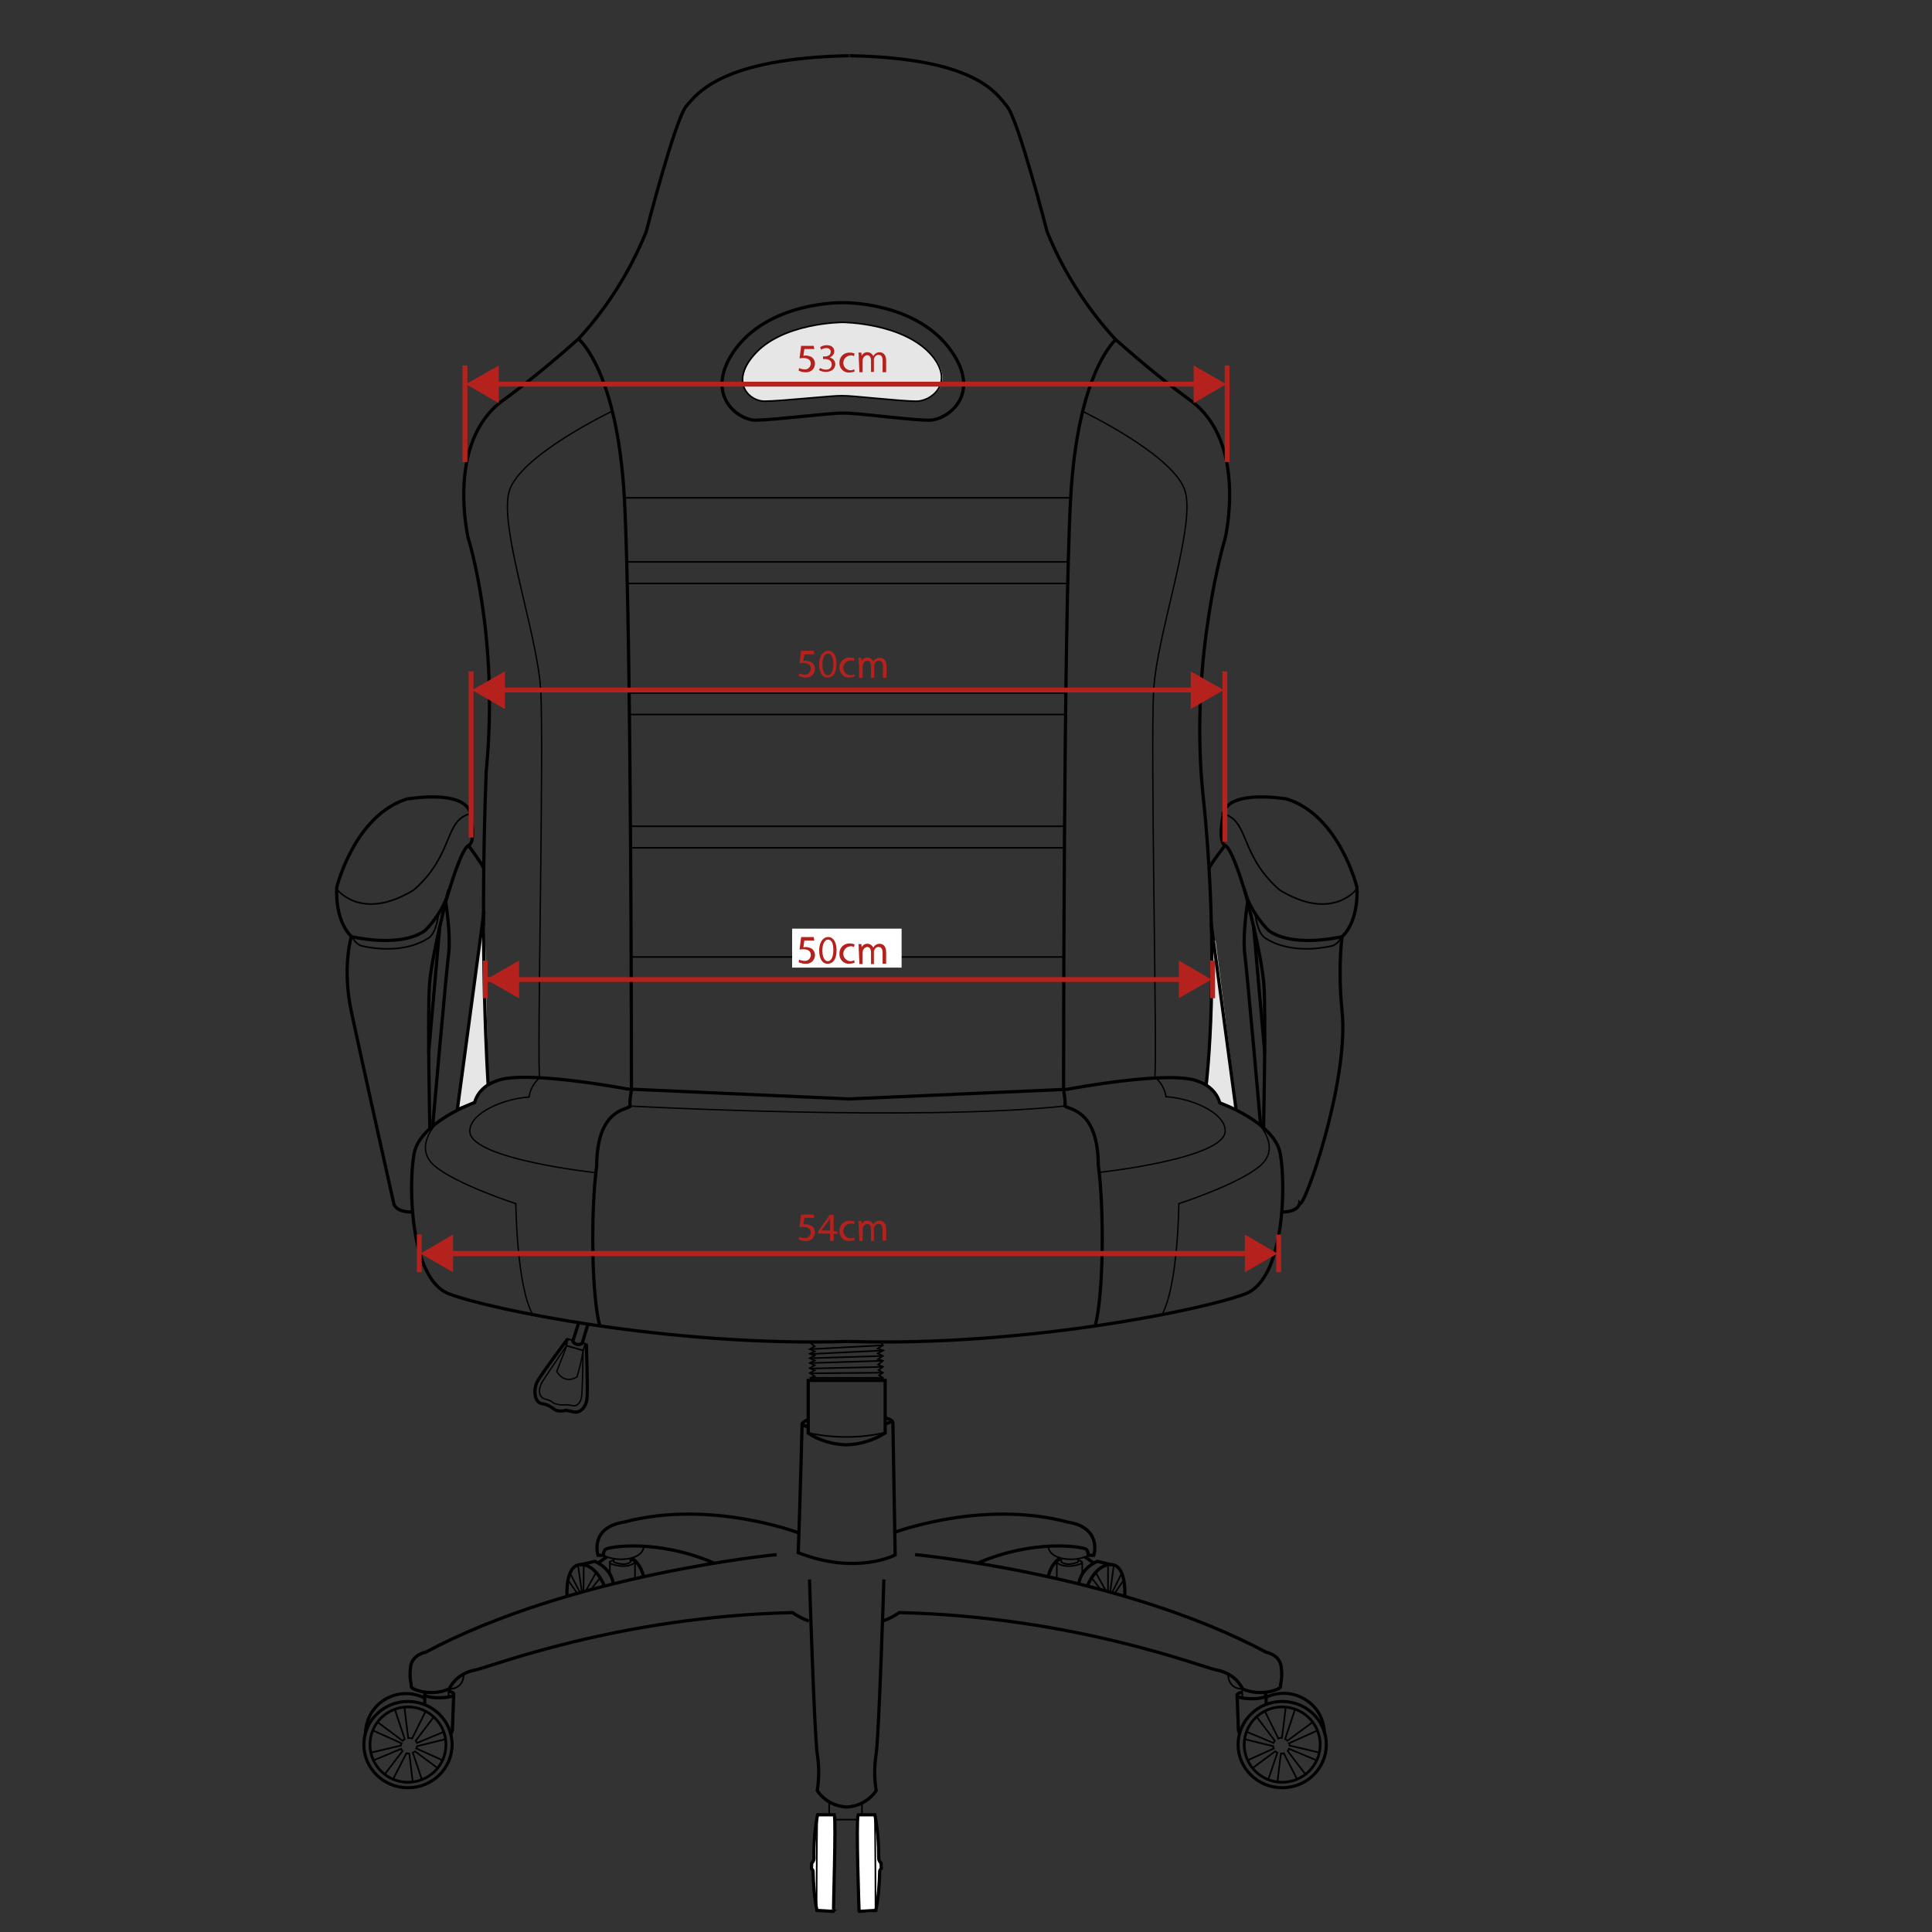 <?xml version="1.0" encoding="utf-8"?>
<!-- Generator: Adobe Illustrator 23.0.1, SVG Export Plug-In . SVG Version: 6.00 Build 0)  -->
<svg version="1.1" id="Camada_1" xmlns="http://www.w3.org/2000/svg" xmlns:xlink="http://www.w3.org/1999/xlink" x="0px" y="0px"
	 viewBox="0 0 600 600" style="enable-background:new 0 0 600 600;" xml:space="preserve">
<rect x="0" y="0" width="600" height="600" fill="#333333" stroke="none"/>
<style type="text/css">
	.st0{fill:#FFFFFF;}
	.st1{fill:#E6E6E6;}
	.st2{fill:none;stroke:#000000;stroke-width:0.5;stroke-miterlimit:10;}
	.st3{fill:none;stroke:#000000;stroke-miterlimit:10;}
	.st4{fill:none;stroke:#000000;stroke-width:0.42;stroke-miterlimit:10;}
	.st5{fill:none;stroke:#000000;stroke-width:0.95;stroke-miterlimit:10;}
	.st6{fill:none;stroke:#000000;stroke-width:0.83;stroke-miterlimit:10;}
	.st7{fill:none;stroke:#000000;stroke-width:0.52;stroke-miterlimit:10;}
	.st8{fill:none;stroke:#000000;stroke-width:0.49;stroke-miterlimit:10;}
	.st9{fill:#B5221D;}
	.st10{fill:none;stroke:#B5221D;stroke-width:1.53;stroke-miterlimit:10;}
	.st11{fill:none;stroke:#B5221D;stroke-width:1.5;stroke-miterlimit:10;}
	.st12{fill:none;stroke:#B5221D;stroke-width:1.51;stroke-miterlimit:10;}
	.st13{fill:none;stroke:#B5221D;stroke-width:1.6;stroke-miterlimit:10;}
</style>
<path class="st0" d="M259.3,563.9h-5.2c-0.9,4.6-1.2,9.1-1.2,13.7c-0.1,0.5-0.3,0.9-0.7,1.3l-0.1,1.7c0,0,0.5,0.5,0.5,0.7
	c0.1,4.1,0.4,8.3,1.2,12.3l5.2,0.3C259.1,594,260,565.9,259.3,563.9z"/>
<path class="st0" d="M273.1,577.6c0.2-4.6-0.2-9.2-1.2-13.7h-5.2C266.1,566,267,594,267,594l5.2-0.3c0.7-4.1,1.1-8.2,1.2-12.3
	c0-0.2,0.5-0.7,0.5-0.7l-0.1-1.7C273.5,578.5,273.2,578.1,273.1,577.6z"/>
<path class="st1" d="M289.6,110.4c-8.7-10.2-27.7-10.3-27.7-10.3s-19,0-27.7,10.3c-7.4,8.6-1.1,14.3,3.4,14.2c4.8,0,21.2-1.8,24-1.7
	c2.8-0.1,18.1,1.7,22.9,1.7C289.3,124.8,297.1,119.1,289.6,110.4z"/>
<polygon class="st1" points="150.6,287.5 151.6,336.6 149.6,338.1 147.4,342.1 142.3,343.9 149.9,287.5 "/>
<polygon class="st1" points="376.7,292.1 374.9,337.3 377.2,338.7 379.2,342.7 384.2,344.7 377.5,292.1 "/>
<polyline class="st2" points="273.6,416.9 274.2,417.8 272.6,418.8 274.3,419.4 272.6,420.3 274.2,421.1 272.7,422.1 274.2,422.6 
	272.7,423.8 274.2,424.5 272.8,425.5 274.2,426.3 273,427.1 274.2,427.9 273.4,428.7 "/>
<polyline class="st2" points="251.5,416.9 253,418.1 251.5,419 253,419.7 251.5,420.4 253,421 251.5,421.8 253,422.5 251.5,423.3 
	253,424 251.5,424.9 253,425.6 251.5,426.4 253,427.4 251.7,427.9 252.5,428.7 "/>
<line class="st2" x1="274.1" y1="417.8" x2="251.5" y2="419"/>
<line class="st2" x1="274.3" y1="419.4" x2="251.6" y2="420.5"/>
<line class="st2" x1="274.1" y1="421.1" x2="251.9" y2="421.8"/>
<line class="st2" x1="274.1" y1="422.6" x2="251.9" y2="423.3"/>
<line class="st2" x1="274.2" y1="424.5" x2="251.9" y2="425"/>
<line class="st2" x1="274.1" y1="426.3" x2="251.9" y2="426.5"/>
<line class="st2" x1="274.2" y1="427.9" x2="251.9" y2="427.9"/>
<path class="st3" d="M251,428.7h23.9V445c-3.6,2.3-7.8,3.6-12.1,3.7c-4.2-0.1-8.4-1.4-11.8-3.6L251,428.7z"/>
<path class="st2" d="M251,445c7.9,1.7,16.1,1.7,23.9-0.1"/>
<path class="st3" d="M274.9,440.4c0,0,2.4,0.3,2.4,1.6c0,1.2,0.7,40.9,0.7,40.9s-11.9,6.4-30.1-0.7c0.6-16.1,1.2-40.1,1.2-40.1
	c0.5-0.6,1.1-1,1.8-1.1"/>
<path class="st3" d="M249.1,442.3c0.5,0.4,1.2,0.7,1.8,0.8"/>
<path class="st3" d="M277,441.3c-0.5,0.4-1.2,0.7-1.8,0.8"/>
<path class="st3" d="M179.8,410.6l-1.9,5.9c0.4,0.9,1.6,1.3,2.5,0.9c0.2-0.1,0.3-0.2,0.4-0.2c0.8-2.6,1.8-6,1.8-6"/>
<polyline class="st2" points="177.9,416.3 176.3,415.8 175.9,417.9 181.1,419.4 181.8,417.3 180.7,416.9 "/>
<path class="st3" d="M176.3,415.8c0,0-8.1,10.8-9.4,13.2c-1.3,2.3-1.2,7,2,7c1.2,0.3,2.3,0.9,3.3,1.7c0,0,1.1,0.9,3.6,0.3
	c1.5,0.2,2.5,0.7,3.5,0.5s2.7-1.3,3-4.2s-0.2-17-0.2-17"/>
<path class="st4" d="M176,418l-3.1,7.9c0,0,2.2,4.2,6.3,1.7c0.8-2.7,1.5-5.5,1.9-8.3c0,0-0.2,11.4-0.4,13.8
	c-0.2,2.4-1.2,3.1-1.9,3.4s-2.2-0.4-3.4-0.2c-1.2,0.1-2.3-0.1-3.4-0.5c-0.7-0.6-1.4-1-2.3-1.2c-2.9-0.5-2.4-3.7-1.2-5.6
	s7.5-11.2,7.5-11.2"/>
<path class="st3" d="M247.9,476c0,0-27.4-10.4-54.1-3.3c-10.8,1.7-8.1,10.3-8.1,10.3h1.7c0,0,0-1.4,0.7-1.9
	c1.1-0.7,16.1-3.3,33.8,4.4"/>
<path class="st2" d="M187.5,483.1c2.6,1.2,5.4,1.4,8.1,0.9c4.4-1,4.3-3.6,4.3-3.6"/>
<path class="st3" d="M241.2,482.8c0,0-63.5,6-109,30.3c0,0-4.2,0.7-4.7,4.6c-0.5,3.9,0.4,5.4,0.2,6.1s6,3.3,11.8,0.7
	c1.2-2.4,3.6-5,8.2-5.9c4.6-0.9,44.1-16.5,98.4-17.8c1.6,1.1,3.3,2,5.1,2.6"/>
<path class="st2" d="M139.7,524.5c0,0,4.1,0.2,4.3-4.4"/>
<path class="st3" d="M277.5,476c0,0,27.4-10.4,54.1-3.3c10.8,1.7,8.1,10.3,8.1,10.3H338c0,0-0.1-1.4-0.7-1.9
	c-1.1-0.7-16.1-3.3-33.8,4.4"/>
<path class="st2" d="M338,483.1c-2.6,1.2-5.4,1.4-8.1,0.9c-4.4-1-4.3-3.6-4.3-3.6"/>
<path class="st3" d="M284.2,482.8c0,0,63.5,6,109,30.3c0,0,4.2,0.7,4.7,4.6c0.5,3.9-0.4,5.4-0.2,6.1s-6,3.3-11.8,0.7
	c-1.2-2.4-3.6-5-8.2-5.9c-4.6-0.9-44.1-16.5-98.4-17.8c-1.6,1.1-3.3,2-5.1,2.6"/>
<path class="st2" d="M385.7,524.5c0,0-4.1,0.2-4.3-4.4"/>
<path class="st3" d="M251.4,490.5c0,0,1.5,48,2.4,54.2c0.6,3.8,0.6,7.6,0,11.4c2.1,3.1,5.5,4.9,9.2,5.1"/>
<path class="st3" d="M274.5,490.5c0,0-1.5,48-2.4,54.2c-0.6,3.8-0.6,7.6,0,11.4c-2.1,3.1-5.5,4.9-9.2,5.1"/>
<path class="st3" d="M176.1,495.8c0,0-0.7-9.6,4.1-9.9s7.5,6.6,7.5,6.6"/>
<path class="st3" d="M180,486l4.7-1.1c0,0,5.1,1.9,5.8,7.1"/>
<path class="st2" d="M190.6,484v1.1c0,0,3.3,1.5,5.2,0c0-0.6,0-1.2,0-1.2"/>
<path class="st2" d="M190.4,484.6c0,0-1.1,0.2-1.1,0.7c0,0.5,5.5,2.2,7.9-0.1c-0.3-0.7-1.4-0.7-1.4-0.7"/>
<line class="st2" x1="189.4" y1="485.3" x2="189.4" y2="488.6"/>
<line class="st2" x1="197.2" y1="485.3" x2="197.2" y2="490.2"/>
<path class="st3" d="M185.8,485.4c0,0,1.3-1,2.7-1.9"/>
<path class="st3" d="M196.1,483.9c0,0,2.6,1.1,3.7,5.5"/>
<polyline class="st2" points="177.2,488.9 180.2,494.7 179.3,494.9 176.4,490.7 "/>
<line class="st2" x1="179.5" y1="486.1" x2="180.7" y2="494.3"/>
<line class="st2" x1="181.3" y1="486.1" x2="181.2" y2="494.3"/>
<path class="st2" d="M185.1,488.4c0,0-3,5.3-3.1,5.6"/>
<line class="st2" x1="183.4" y1="493.8" x2="186.3" y2="490.1"/>
<path class="st3" d="M349.3,495.8c0,0,0.7-9.6-4.1-9.9s-7.5,6.6-7.5,6.6"/>
<path class="st3" d="M345.4,486l-4.6-1.1c0,0-5.1,1.9-5.8,7.1"/>
<path class="st2" d="M334.8,484v1.1c0,0-3.3,1.5-5.2,0c0-0.6,0-1.2,0-1.2"/>
<path class="st2" d="M334.9,484.6c0,0,1.2,0.2,1.2,0.7c0,0.5-5.5,2.2-7.9-0.1c0.3-0.7,1.4-0.7,1.4-0.7"/>
<line class="st2" x1="336.1" y1="485.3" x2="336.1" y2="488.6"/>
<line class="st2" x1="328.2" y1="485.3" x2="328.2" y2="490.2"/>
<path class="st3" d="M339.6,485.4c0,0-1.3-1-2.7-1.9"/>
<path class="st3" d="M329.3,483.9c0,0-2.6,1.1-3.7,5.5"/>
<polyline class="st2" points="348.2,488.9 345.3,494.7 346.1,494.9 349,490.7 "/>
<line class="st2" x1="345.9" y1="486.1" x2="344.8" y2="494.3"/>
<line class="st2" x1="344.1" y1="486.1" x2="344.1" y2="494.3"/>
<path class="st2" d="M340.3,488.4c0,0,3,5.3,3.1,5.6"/>
<line class="st2" x1="341.9" y1="493.8" x2="339.1" y2="490.1"/>
<path class="st3" d="M132.7,525.6c-0.4-0.1-2.1,1,1.2,1.5c2.5,0.4,6.7,0,7-0.7c0.3-0.7-1-1.1-1.5-1.2"/>
<line class="st2" x1="139.3" y1="524.8" x2="139.3" y2="526.8"/>
<line class="st3" x1="131.9" y1="526.4" x2="131.9" y2="529.3"/>
<path class="st3" d="M140.9,526.4l-0.4,10.9c0,0-0.2,1-0.6,1.2"/>
<path class="st3" d="M392.4,525.9c0.4-0.1,2.1,1-1.2,1.5c-2.5,0.4-6.7,0-7-0.7c-0.3-0.7,1-1.1,1.5-1.2"/>
<line class="st2" x1="385.8" y1="525" x2="385.8" y2="527"/>
<line class="st3" x1="393.2" y1="526.5" x2="393.2" y2="529.5"/>
<path class="st3" d="M384.2,526.5l0.4,10.9c0,0,0.2,0.9,0.6,1.2"/>
<line class="st2" x1="257.5" y1="559.6" x2="257.5" y2="563.5"/>
<path class="st3" d="M259.1,563.6h-5.2c-0.9,4.6-1.2,9.1-1.1,13.7c-0.1,0.5-0.3,0.9-0.7,1.3l-0.1,1.7c0,0,0.5,0.5,0.5,0.7
	c0.1,4.1,0.4,8.3,1.2,12.3l5.2,0.3C258.7,593.8,259.7,565.8,259.1,563.6z"/>
<path class="st2" d="M253.8,563.6c0,0-0.2,12.4-0.2,29.8"/>
<path class="st3" d="M266.5,563.6h5.2c0.9,4.6,1.2,9.1,1.2,13.7c0.1,0.5,0.3,0.9,0.7,1.3l0.1,1.7c0,0-0.5,0.5-0.5,0.7
	c-0.1,4.1-0.4,8.3-1.2,12.3l-5.2,0.3C266.8,593.8,265.8,565.8,266.5,563.6z"/>
<path class="st2" d="M271.7,563.6c0,0,0.2,12.4,0.2,29.8"/>
<line class="st2" x1="259.2" y1="565.1" x2="266.4" y2="565.1"/>
<line class="st2" x1="267.7" y1="560" x2="267.7" y2="563.6"/>
<ellipse class="st5" cx="126.7" cy="541.8" rx="13.7" ry="13.4"/>
<ellipse class="st6" cx="126.7" cy="541.8" rx="11.8" ry="11.7"/>
<path class="st5" d="M131.8,527.3c-6.2-3.1-13.8-0.7-17,5.6c-0.8,1.7-1.3,3.6-1.3,5.4"/>
<path class="st7" d="M122.6,530.8l3.1,9.3c-0.2,0.2-0.5,0.3-0.7,0.5c-0.8-0.6-7.9-5.9-7.9-5.9"/>
<path class="st7" d="M132.2,531.4l-4.2,8.5c-0.3-0.1-0.7-0.2-1.2-0.1c-0.3-1.8-1.2-9.6-1.2-9.6"/>
<path class="st7" d="M137.9,537.8l-8.4,3.5c-0.1-0.2-0.2-0.5-0.4-0.7c0.6-0.8,5.7-7.5,5.7-7.5"/>
<path class="st7" d="M137.5,546.7l-8.2-3.7c0.2-0.2,0.2-0.5,0.2-0.7c0.9-0.2,8.9-2.2,8.9-2.2"/>
<path class="st7" d="M131,552.6l-2.8-8.3c0.2-0.1,0.5-0.2,0.7-0.4c0.8,0.6,7,5.2,7,5.2"/>
<path class="st7" d="M122.1,552.5l4.1-8c0.3,0.1,0.6,0.1,0.9,0.1c0.3,1.8,0.9,7.8,1.1,8.8"/>
<path class="st7" d="M116,546.7l8.6-3.6c0.1,0.2,0.2,0.5,0.4,0.7c-0.6,0.8-5.5,7.2-5.5,7.2"/>
<path class="st7" d="M115.8,537.4l8.9,4c-0.2,0.2-0.2,0.5-0.2,0.7c-1,0.2-9.3,2.2-9.3,2.2"/>
<ellipse class="st5" cx="398.2" cy="541.8" rx="13.7" ry="13.4"/>
<ellipse class="st6" cx="398.2" cy="541.8" rx="11.8" ry="11.7"/>
<path class="st5" d="M393,527.2c6.2-3.1,13.8-0.6,17,5.6c0.8,1.7,1.3,3.6,1.3,5.4"/>
<path class="st7" d="M402.2,530.8l-3.1,9.3c0.2,0.1,0.5,0.2,0.7,0.5c0.8-0.6,7.9-5.8,7.9-5.8"/>
<path class="st7" d="M392.8,531.4l4.2,8.5c0.3-0.1,0.7-0.2,1.1-0.2c0.3-1.8,1.2-9.7,1.2-9.6"/>
<path class="st7" d="M387.1,537.8l8.4,3.5c0.1-0.2,0.2-0.5,0.4-0.7c-0.6-0.8-5.7-7.5-5.7-7.5"/>
<path class="st7" d="M387.4,546.7l8.2-3.7c-0.2-0.2-0.2-0.5-0.2-0.7c-1-0.2-8.9-2.2-8.9-2.2"/>
<path class="st7" d="M393.9,552.6l2.8-8.3c-0.2-0.1-0.5-0.2-0.7-0.4c-0.8,0.6-7,5.2-7,5.2"/>
<path class="st7" d="M402.8,552.5l-4.1-8c-0.2,0.1-0.6,0.1-0.9,0.1c-0.3,1.8-0.9,7.8-1.1,8.8"/>
<path class="st7" d="M408.9,546.7l-8.6-3.6c-0.1,0.2-0.2,0.5-0.4,0.7c0.6,0.8,5.5,7.2,5.5,7.2"/>
<path class="st7" d="M409.2,537.4l-8.9,4c0.2,0.2,0.2,0.5,0.2,0.7c1,0.2,9.3,2.2,9.3,2.2"/>
<path class="st3" d="M146.1,253.1c0,0,0.6-7.8-19.6-5c-16.4,5-21.9,27.4-21.9,27.4s-0.9,10.1,4.6,15.4c17.5,3.6,23.1-2.2,23.1-2.2
	s4.9-4.9,6.8-11c1.9-6.1,4.6-14.4,6.5-15.2S146.6,254.9,146.1,253.1z"/>
<path class="st2" d="M104.4,275.9c0,0,7.5,10.6,24.1,0.5c12.8-11.2,9.2-22,18-23.8"/>
<path class="st3" d="M109.1,290.9c0,0-2.9,9.5,0,23.2c2.9,13.7,13.2,59.7,13.2,59.7s0.4,2.6,5.5,2.6"/>
<path class="st3" d="M145.5,262.6c0,0,4.1,5.5,4.8,7.2"/>
<path class="st3" d="M139.4,276.3c0,0-5.3,19.9-6,29.3c-0.7,9.4,0.1,44.9,0.1,44.9"/>
<path class="st3" d="M138.4,280c0,0,1.7,10.2,0.9,16.5s-4.9,52.9-4.9,52.9"/>
<line class="st3" x1="150.3" y1="283.1" x2="142" y2="344.8"/>
<line class="st3" x1="136.6" y1="287.6" x2="133.1" y2="327.2"/>
<path class="st2" d="M109.5,291c0.4,1.2,1.4,2.2,2.6,2.7c2,0.5,12.9,2.9,21-2.4c2.6-1.7,3.1-7.7,3.1-7.7"/>
<path class="st3" d="M263.4,416.6c-55.5,1.7-111.9-10.1-124-14.8s-12.6-33.7-10.8-43.5c1.8-9.8,18.8-15.9,18.8-15.9s0.9-4.6,6.5-6.6
	c8.4-3.8,40.9,2.4,40.9,2.4l69.2,3.1"/>
<path class="st3" d="M263.4,416.6c55.5,1.7,111.3-10.1,123.4-14.8s12.6-33.7,10.8-43.5s-18.8-15.8-18.8-15.8s-0.9-4.6-6.5-6.6
	c-8.4-3.8-40.9,2.4-40.9,2.4l-68.1,3"/>
<path class="st4" d="M135.7,348.7c0,0-7.5,7.5-0.8,13.3s25.3,11.8,25.3,11.8s0.2,25.3,5.2,34.4"/>
<path class="st3" d="M330.3,338.5c0,0,0.7,3.6,0.4,5c1.7,1.2,10.3,1.3,10.4,18.5c1.8,13.2,1.7,39.9-1,49.8"/>
<path class="st4" d="M358.8,334.6c1.8,1.6,3,3.7,3.3,6c7.5,0.4,18.4,4.8,18.4,10.6c0,8.7-39.2,12.9-39.2,12.9"/>
<path class="st4" d="M390.6,348.7c0,0,7.5,7.5,0.8,13.3s-25.3,11.8-25.3,11.8s-0.2,25.3-5.2,34.4"/>
<path class="st4" d="M195.7,343.5c0,0,88.8,4.8,134.9,0"/>
<path class="st3" d="M151.6,336.9c0,0-2.8-41.2-0.6-97.4c4.1-42.1-5.6-72.4-5.6-72.4s-7-29.6,10.6-42.6c6.3-4.6,13.8-10.5,23.6-19.2
	c9-9.8,16.1-21,21.1-33.4c0,0,8.9-34.6,12.4-38.9c3.6-4.3,11.7-14.9,50.6-15.7"/>
<path class="st3" d="M379.9,253.1c0,0-0.6-7.8,19.6-5c16.4,5,21.9,27.4,21.9,27.4s0.9,10.1-4.6,15.4c-17.5,3.6-23.1-2.2-23.1-2.2
	s-4.9-4.9-6.8-11s-4.6-14.4-6.5-15.2S379.4,254.9,379.9,253.1z"/>
<path class="st2" d="M421.5,275.9c0,0-7.5,10.6-24.1,0.5c-12.8-11.2-9.2-22-18.1-23.8"/>
<path class="st3" d="M416.8,290.9c0,0-1.4,9.4,0,23.2c2.2,21.9-11.9,61.7-13.2,59.7c0,0-0.4,2.6-5.5,2.6"/>
<path class="st3" d="M380.4,262.6c0,0-4.3,5.5-5,7.2"/>
<path class="st3" d="M386.5,276.3c0,0,5.3,19.9,6,29.3c0.7,9.4-0.1,44.9-0.1,44.9"/>
<path class="st3" d="M387.5,280c0,0-1.7,10.2-0.9,16.5s4.9,52.9,4.9,52.9"/>
<line class="st3" x1="376.1" y1="286.6" x2="383.9" y2="344.8"/>
<line class="st3" x1="389.3" y1="287.6" x2="392.8" y2="327.2"/>
<path class="st2" d="M416.5,291c-0.4,1.2-1.4,2.2-2.6,2.7c-2,0.5-12.9,2.9-21-2.4c-2.6-1.7-3.1-7.7-3.1-7.7"/>
<path class="st3" d="M374.6,336.9c0,0,4.6-37.7-1.1-91.1c-4.1-42.1,7-78.7,7-78.7s7-29.6-10.6-42.6c-6.3-4.6-13.8-10.5-23.6-19.2
	c-8.9-9.8-16.1-21-21.1-33.3c0,0-8.9-34.6-12.4-38.9c-3.5-4.3-10-15-48.9-15.8"/>
<path class="st3" d="M179.7,105.3c0,0,12,9.7,14.2,49.4s2.2,183.9,2.2,183.9s-0.7,3.6-0.4,5c-1.7,1.2-10.3,1.3-10.4,18.5
	c-1.8,13.2-1.7,39.9,1,49.8"/>
<path class="st3" d="M346.7,105.3c0,0-12,9.7-14.2,49.4c-2.2,39.7-2.2,183.9-2.2,183.9"/>
<path class="st4" d="M190.1,127.7c0,0-28.9,13.8-32,25c-3.1,11.2,8.7,43.9,9.8,61.3s-1.2,117.1-0.3,120.7c-1.8,1.6-3,3.7-3.3,6
	c-7.5,0.4-18.4,4.8-18.4,10.6c0,8.7,39.2,12.9,39.2,12.9"/>
<path class="st4" d="M336.1,127.7c0,0,28.9,13.8,32,25c3.1,11.2-8.7,43.9-9.8,61.3c-1.1,17.4,1.2,117.1,0.3,120.7"/>
<path class="st3" d="M295.7,109.4c-10.7-15.9-34-15.4-34-15.4s-23.3-0.5-34,15.4c-9,13.5,1.7,21.2,7.1,21.1
	c5.9-0.1,23.3-2.3,26.9-2.2c3.6-0.2,20.9,2.2,26.9,2.2C294.1,130.5,304.9,122.8,295.7,109.4z"/>
<path class="st2" d="M289.4,110.4c-8.7-10.2-27.7-10.3-27.7-10.3s-19,0-27.7,10.3c-7.4,8.6-1.1,14.3,3.5,14.2c4.8,0,21.2-1.8,24-1.7
	c2.8-0.1,18.1,1.7,22.9,1.7C289,124.8,296.7,119.1,289.4,110.4z"/>
<line class="st2" x1="193.8" y1="154.6" x2="332.5" y2="154.6"/>
<line class="st2" x1="194.5" y1="174.5" x2="331.5" y2="174.5"/>
<line class="st2" x1="194.6" y1="181.2" x2="331.7" y2="181.2"/>
<line class="st8" x1="195.4" y1="215.2" x2="330.8" y2="215.2"/>
<line class="st8" x1="195.6" y1="221.9" x2="330.9" y2="221.9"/>
<line class="st8" x1="195.8" y1="256.6" x2="330.4" y2="256.6"/>
<line class="st8" x1="196" y1="263.3" x2="330.6" y2="263.3"/>
<line class="st8" x1="196.1" y1="297.2" x2="330.2" y2="297.2"/>
<line class="st8" x1="196.3" y1="303.9" x2="330.4" y2="303.9"/>
<g>
	<path class="st9" d="M252.9,108.4h-3.1l-0.3,2.1c0.2,0,0.4-0.1,0.7-0.1c0.6,0,1.2,0.2,1.7,0.4c0.7,0.4,1.2,1.2,1.2,2.1
		c0,1.6-1.3,2.8-2.8,2.7l0,0H250c-0.7,0-1.4-0.2-2-0.5l0.2-0.8c0.5,0.3,1.2,0.4,1.7,0.4c1,0.1,1.8-0.7,1.9-1.7l0,0V113
		c0-1.1-0.7-1.8-2.3-1.8c-0.4,0-0.7,0-1.2,0.1l0.5-3.9h3.9L252.9,108.4z"/>
	<path class="st9" d="M254.7,114.3c0.6,0.3,1.2,0.5,1.8,0.5c1.4,0,1.8-0.9,1.8-1.6c0-1.2-1-1.7-2.1-1.7h-0.6v-0.8h0.6
		c0.8,0,1.8-0.4,1.8-1.4c0-0.7-0.4-1.2-1.4-1.2c-0.6,0-1.2,0.2-1.6,0.5l-0.3-0.8c0.7-0.4,1.3-0.6,2.1-0.6c1.6,0,2.3,0.9,2.3,1.9
		c0,0.9-0.7,1.7-1.5,1.9l0,0c1,0.2,1.8,1,1.8,2.1c0,1.3-1,2.4-3,2.4c-0.7,0-1.5-0.2-2.1-0.6L254.7,114.3z"/>
	<path class="st9" d="M265.4,115.4c-0.6,0.2-1.2,0.3-1.7,0.3c-1.6,0.1-2.9-1.2-3-2.7l0,0c0-0.1,0-0.2,0-0.3
		c-0.1-1.7,1.2-3.1,2.9-3.2h0.3c0.5,0,1.1,0.1,1.5,0.3l-0.2,0.8c-0.4-0.2-0.8-0.3-1.2-0.2c-1.2,0.1-2.2,1.2-2.1,2.5
		c0.1,1.1,1,2,2.1,2.1c0.5,0,0.9-0.1,1.3-0.3L265.4,115.4z"/>
	<path class="st9" d="M266.7,111.2c0-0.7,0-1.2-0.1-1.7h0.9l0.1,1l0,0c0.3-0.7,1.1-1.2,1.9-1.1c0.7,0,1.4,0.5,1.7,1.2l0,0
		c0.2-0.3,0.4-0.6,0.7-0.8c0.4-0.3,0.8-0.4,1.3-0.4c0.8,0,2,0.5,2,2.6v3.6h-1.1v-3.6c0-1.2-0.4-1.8-1.3-1.8c-0.6,0-1.1,0.4-1.3,1
		c-0.1,0.2-0.1,0.3-0.1,0.6v3.7h-0.9V112c0-1-0.4-1.7-1.2-1.7c-0.8,0.1-1.4,0.8-1.4,1.7v3.6h-1L266.7,111.2z"/>
</g>
<line class="st10" x1="146.4" y1="119.3" x2="373.2" y2="119.3"/>
<line class="st11" x1="144.4" y1="143.5" x2="144.4" y2="113.5"/>
<polygon class="st9" points="144.7,119.3 154.9,125.2 154.9,113.5 "/>
<line class="st11" x1="381.1" y1="143.5" x2="381.1" y2="113.5"/>
<polygon class="st9" points="380.8,119.3 370.7,125.2 370.7,113.5 "/>
<g>
	<path class="st9" d="M252.9,203.2h-3.1l-0.3,2.1c0.2,0,0.4-0.1,0.7-0.1c0.6,0,1.2,0.2,1.7,0.4c0.7,0.4,1.2,1.2,1.2,2.1
		c0,1.6-1.3,2.8-2.8,2.7l0,0H250c-0.7,0-1.4-0.2-2-0.5l0.2-0.8c0.5,0.3,1.2,0.4,1.7,0.4c1,0.1,1.8-0.7,1.9-1.7l0,0v-0.1
		c0-1.1-0.7-1.8-2.3-1.8c-0.4,0-0.7,0-1.2,0.1l0.5-3.9h3.9L252.9,203.2z"/>
	<path class="st9" d="M259.8,206.2c0,2.7-1,4.2-2.8,4.2c-1.6,0-2.6-1.5-2.6-4.1c0-2.6,1.2-4.2,2.8-4.2
		C258.8,202.1,259.8,203.7,259.8,206.2z M255.4,206.4c0,2.1,0.7,3.3,1.7,3.3c1,0,1.7-1.3,1.7-3.4c0-2.1-0.5-3.3-1.7-3.3
		C256.1,203,255.4,204.2,255.4,206.4z"/>
	<path class="st9" d="M265.4,210.1c-0.6,0.2-1.2,0.3-1.7,0.3c-1.6,0.1-2.9-1.2-3-2.7l0,0c0-0.1,0-0.2,0-0.3
		c-0.1-1.7,1.2-3.1,2.9-3.2c0.1,0,0.2,0,0.3,0c0.5,0,1.1,0.1,1.5,0.3l-0.2,0.8c-0.4-0.2-0.8-0.3-1.2-0.2c-1.2,0.1-2.2,1.2-2.1,2.5
		c0.1,1.1,1,2,2.1,2.1c0.5,0,0.9-0.1,1.3-0.3L265.4,210.1z"/>
	<path class="st9" d="M266.7,206c0-0.7,0-1.2-0.1-1.7h0.9l0.1,1l0,0c0.3-0.7,1.1-1.2,1.9-1.1c0.7,0,1.4,0.5,1.7,1.2l0,0
		c0.2-0.3,0.4-0.6,0.7-0.7c0.4-0.3,0.9-0.4,1.4-0.4c0.8,0,2,0.5,2,2.6v3.6h-1.1V207c0-1.2-0.4-1.8-1.3-1.8c-0.6,0-1.1,0.4-1.3,1
		c-0.1,0.2-0.1,0.3-0.1,0.6v3.7h-1v-3.6c0-1-0.4-1.7-1.2-1.7c-0.8,0.1-1.4,0.8-1.4,1.7v3.6h-1.1V206z"/>
</g>
<line class="st12" x1="152.2" y1="214.3" x2="373.2" y2="214.3"/>
<line class="st11" x1="146.3" y1="260.1" x2="146.3" y2="208.5"/>
<polygon class="st9" points="146.6,214.3 156.8,220.2 156.8,208.5 "/>
<line class="st11" x1="380.4" y1="261.4" x2="380.4" y2="208.5"/>
<polygon class="st9" points="380,214.3 369.8,220.2 369.8,208.5 "/>
<line class="st11" x1="151.2" y1="304.2" x2="368.7" y2="304.2"/>
<line class="st11" x1="150.7" y1="310" x2="150.7" y2="298.3"/>
<polygon class="st9" points="151,304.2 161.2,310 161.2,298.3 "/>
<line class="st11" x1="376.6" y1="310" x2="376.6" y2="298.3"/>
<polygon class="st9" points="376.2,304.2 366.1,310 366.1,298.3 "/>
<path class="st9" d="M252.9,378.2h-3.1l-0.3,2.1c0.2,0,0.4-0.1,0.7-0.1c0.6,0,1.2,0.2,1.7,0.4c0.7,0.4,1.2,1.2,1.2,2.1
	c0,1.6-1.3,2.8-2.8,2.7l0,0H250c-0.7,0-1.4-0.2-2-0.5l0.2-0.8c0.5,0.3,1.2,0.4,1.7,0.4c1,0.1,1.8-0.7,1.9-1.7l0,0v0
	c0-1.1-0.7-1.8-2.3-1.8c-0.4,0-0.7,0-1.2,0.1l0.5-3.9h3.9L252.9,378.2z"/>
<path class="st9" d="M257.8,385.3v-2.2h-3.7v-0.7l3.6-5.1h1.2v5.1h1.2v0.8h-1.2v2.2H257.8z M257.8,382.2v-4l0,0
	c-0.2,0.5-0.4,0.8-0.7,1.2l-2,2.7l0,0L257.8,382.2z"/>
<path class="st9" d="M265.4,385.1c-0.6,0.2-1.2,0.3-1.7,0.3c-1.6,0.1-2.9-1.2-3-2.7l0,0c0-0.1,0-0.2,0-0.4c-0.1-1.7,1.2-3.1,2.9-3.2
	h0.3c0.5,0,1,0.1,1.5,0.3l-0.2,0.8c-0.4-0.2-0.8-0.3-1.2-0.2c-1.2,0.1-2.2,1.2-2.1,2.5c0.1,1.1,1,2,2.1,2.1c0.5,0,0.9-0.1,1.3-0.3
	L265.4,385.1z"/>
<path class="st9" d="M266.7,380.9c0-0.7,0-1.2-0.1-1.7h0.9l0.1,1l0,0c0.3-0.7,1.1-1.2,1.9-1.1c0.7,0,1.4,0.5,1.7,1.2l0,0
	c0.2-0.3,0.4-0.6,0.7-0.8c0.4-0.3,0.8-0.4,1.3-0.4c0.8,0,2,0.5,2,2.6v3.6h-1.1v-3.4c0-1.2-0.4-1.8-1.3-1.8c-0.6,0-1.1,0.4-1.3,1
	c-0.1,0.2-0.1,0.3-0.1,0.6v3.7h-0.9v-3.6c0-1-0.4-1.7-1.2-1.7c-0.8,0.1-1.4,0.8-1.4,1.7v3.6h-1L266.7,380.9z"/>
<line class="st13" x1="138" y1="389.3" x2="388" y2="389.3"/>
<line class="st11" x1="130.2" y1="395.1" x2="130.2" y2="383.4"/>
<polygon class="st9" points="130.6,389.3 140.7,395.1 140.7,383.4 "/>
<line class="st11" x1="397.1" y1="395.1" x2="397.1" y2="383.4"/>
<polygon class="st9" points="396.7,389.3 386.6,395.1 386.6,383.4 "/>
<rect x="246" y="288.4" class="st0" width="34" height="12.1"/>
<g>
	<path class="st9" d="M252.9,292.1h-3.1l-0.3,2.1c0.2,0,0.4-0.1,0.7-0.1c0.6,0,1.2,0.2,1.7,0.4c0.7,0.4,1.2,1.2,1.2,2.1
		c0,1.6-1.3,2.8-2.8,2.7l0,0H250c-0.7,0-1.4-0.2-2-0.5l0.2-0.8c0.5,0.3,1.2,0.4,1.7,0.4c1,0.1,1.8-0.7,1.9-1.7l0,0v-0.1
		c0-1.1-0.7-1.8-2.3-1.8c-0.4,0-0.7,0-1.2,0.1l0.5-3.9h3.9L252.9,292.1z"/>
	<path class="st9" d="M259.8,295.1c0,2.7-1,4.2-2.8,4.2c-1.6,0-2.6-1.5-2.6-4.1c0-2.6,1.2-4.2,2.8-4.2
		C258.8,291,259.8,292.6,259.8,295.1z M255.4,295.2c0,2.1,0.7,3.3,1.7,3.3c1,0,1.7-1.3,1.7-3.4s-0.5-3.3-1.7-3.3
		C256.1,291.9,255.4,293.1,255.4,295.2L255.4,295.2z"/>
	<path class="st9" d="M265.4,299c-0.6,0.2-1.2,0.3-1.7,0.3c-1.6,0.1-2.9-1.2-3-2.7l0,0c0-0.1,0-0.2,0-0.4c-0.1-1.7,1.2-3.1,2.9-3.2
		h0.3c0.5,0,1.1,0.1,1.5,0.3l-0.2,0.8c-0.4-0.2-0.8-0.3-1.2-0.2c-1.2,0.1-2.2,1.2-2.1,2.5c0.1,1.1,1,2,2.1,2.1
		c0.5,0,0.9-0.1,1.3-0.3L265.4,299z"/>
	<path class="st9" d="M266.7,294.9c0-0.7,0-1.2-0.1-1.7h0.9l0.1,1l0,0c0.3-0.7,1.1-1.2,1.9-1.1c0.7,0,1.4,0.5,1.7,1.2l0,0
		c0.2-0.3,0.4-0.6,0.7-0.8c0.4-0.3,0.8-0.4,1.3-0.4c0.8,0,2,0.5,2,2.6v3.6h-1.1v-3.4c0-1.2-0.4-1.8-1.3-1.8c-0.6,0-1.1,0.4-1.3,1
		c-0.1,0.2-0.1,0.3-0.1,0.6v3.7h-0.9v-3.6c0-1-0.4-1.7-1.2-1.7c-0.8,0.1-1.4,0.8-1.4,1.7v3.6h-1L266.7,294.9z"/>
</g>
</svg>
